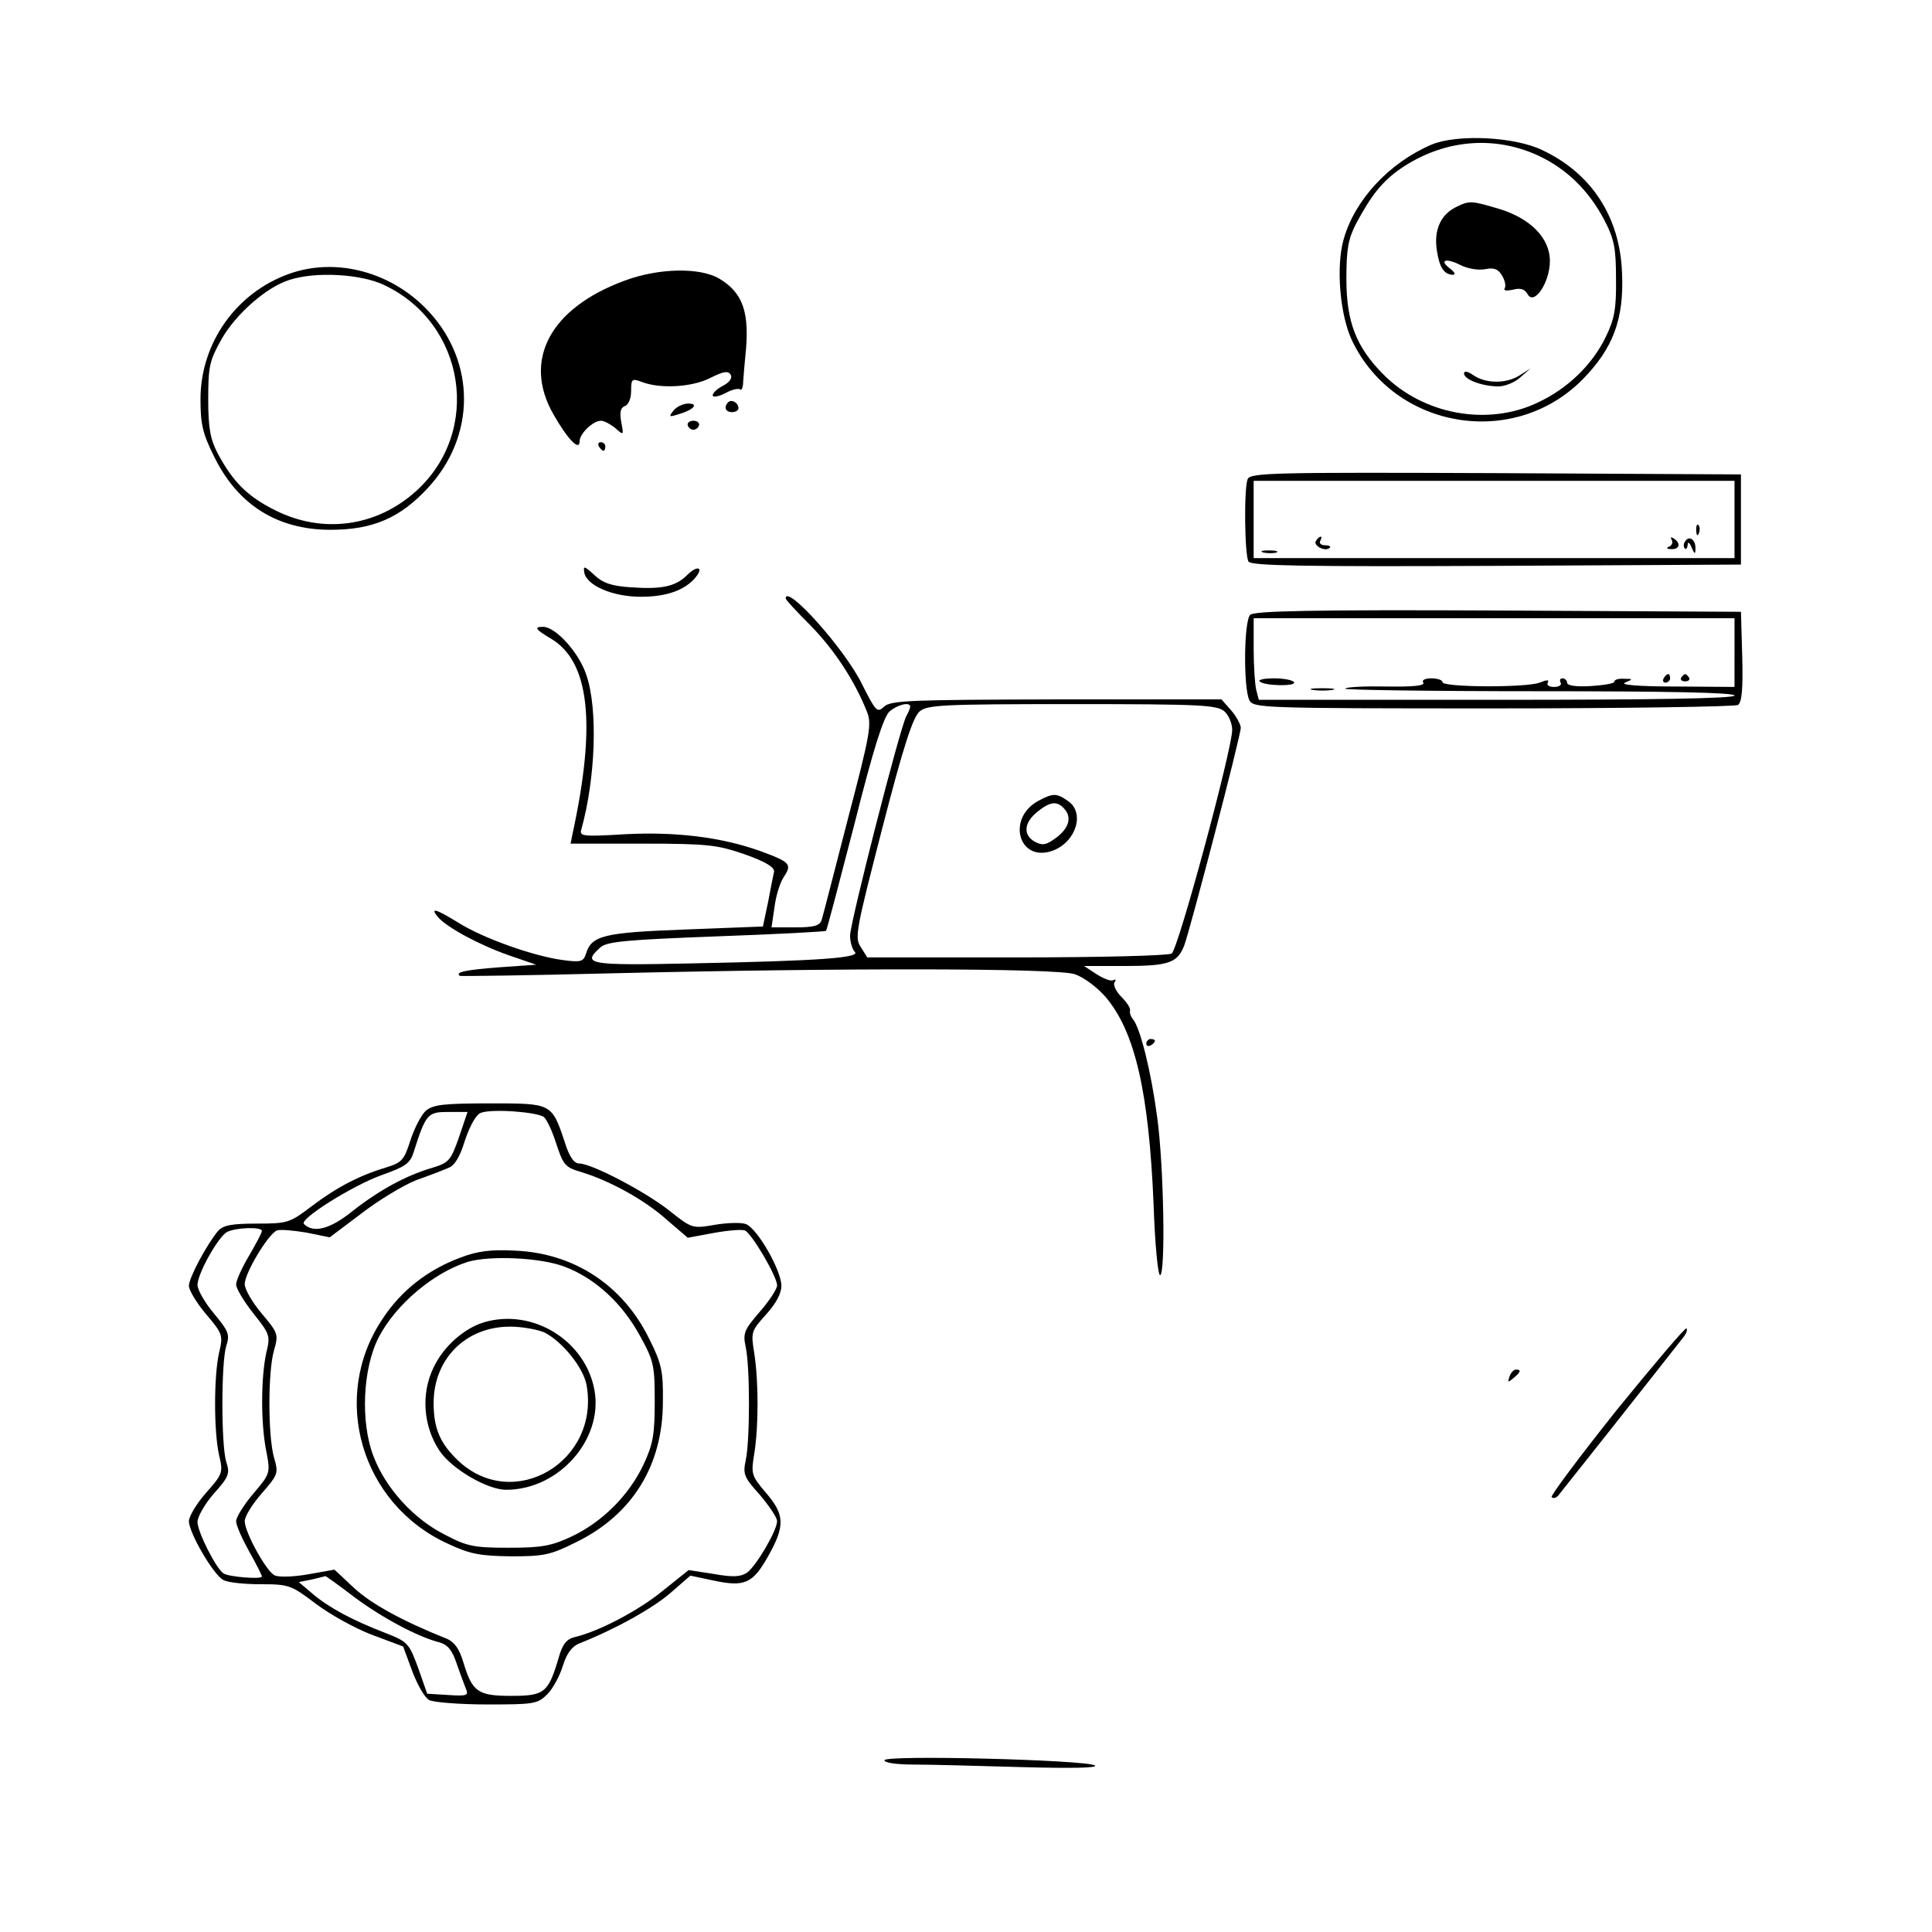 <?xml version="1.0" standalone="no"?>
<!DOCTYPE svg PUBLIC "-//W3C//DTD SVG 20010904//EN"
 "http://www.w3.org/TR/2001/REC-SVG-20010904/DTD/svg10.dtd">
<svg version="1.0" xmlns="http://www.w3.org/2000/svg"
 width="450pt" height="450pt" viewBox="0 0 450 450"
 preserveAspectRatio="xMidYMid meet">

<g transform="translate(0,450) scale(0.1,-0.1)"
fill="#000000" stroke="none">
<path d="M3334 4163 c-98 -42 -178 -128 -204 -219 -19 -64 -9 -180 20 -239 99
-204 374 -251 535 -90 72 73 98 141 93 250 -5 130 -71 231 -185 285 -65 32
-200 38 -259 13z m248 -25 c67 -31 119 -82 155 -151 23 -44 27 -65 27 -137 1
-70 -4 -94 -24 -135 -32 -66 -90 -121 -159 -153 -116 -55 -265 -28 -358 65
-64 64 -87 123 -87 223 0 70 4 93 23 130 35 65 60 97 103 127 98 67 215 79
320 31z"/>
<path d="M3390 4017 c-35 -18 -51 -54 -43 -102 6 -39 17 -55 38 -55 6 1 2 7
-7 14 -27 20 -11 26 23 9 17 -9 43 -13 58 -10 20 4 30 1 39 -14 7 -11 10 -24
7 -30 -4 -6 3 -7 18 -4 18 5 28 2 35 -10 15 -28 52 27 52 77 0 54 -46 100
-120 122 -64 19 -68 19 -100 3z"/>
<path d="M3410 3630 c0 -14 43 -30 80 -30 15 0 38 9 51 21 l24 21 -25 -16
c-31 -20 -79 -20 -108 0 -13 9 -22 11 -22 4z"/>
<path d="M673 3862 c-123 -44 -206 -161 -206 -292 0 -58 5 -80 32 -134 55
-112 147 -170 271 -170 99 0 163 28 228 99 110 120 110 290 2 408 -85 93 -216
129 -327 89z m222 -26 c190 -90 228 -341 74 -480 -92 -83 -217 -100 -327 -45
-65 32 -99 66 -135 133 -17 33 -22 58 -22 126 0 77 3 90 31 140 33 58 104 121
158 138 61 20 167 14 221 -12z"/>
<path d="M1454 3846 c-173 -64 -237 -185 -165 -311 33 -58 61 -87 61 -63 0 18
31 48 50 48 7 0 22 -8 33 -17 20 -18 20 -17 14 14 -4 22 -2 33 8 37 9 3 15 18
15 35 0 29 2 30 26 21 42 -16 117 -12 159 10 30 15 41 17 47 7 4 -7 -2 -17
-17 -25 -14 -7 -25 -17 -25 -23 0 -5 13 -3 29 5 16 9 31 12 35 9 3 -4 7 5 7
18 1 13 3 40 5 59 11 101 -5 147 -59 180 -45 28 -143 26 -223 -4z"/>
<path d="M1696 3563 c-11 -11 -6 -23 9 -23 8 0 15 4 15 9 0 13 -16 22 -24 14z"/>
<path d="M1569 3544 c-12 -15 -11 -16 11 -9 35 10 49 25 23 25 -11 0 -27 -7
-34 -16z"/>
<path d="M1602 3509 c2 -6 8 -10 13 -10 5 0 11 4 13 10 2 6 -4 11 -13 11 -9 0
-15 -5 -13 -11z"/>
<path d="M1395 3460 c3 -5 8 -10 11 -10 2 0 4 5 4 10 0 6 -5 10 -11 10 -5 0
-7 -4 -4 -10z"/>
<path d="M2906 3384 c-9 -23 -7 -177 2 -192 7 -10 129 -12 578 -10 l569 3 0
105 0 105 -571 3 c-515 2 -572 1 -578 -14z m1134 -94 l0 -90 -560 0 -560 0 0
90 0 90 560 0 560 0 0 -90z"/>
<path d="M3951 3264 c0 -11 3 -14 6 -6 3 7 2 16 -1 19 -3 4 -6 -2 -5 -13z"/>
<path d="M3065 3240 c-7 -11 22 -26 32 -16 4 3 -1 6 -11 6 -9 0 -14 5 -11 10
3 6 4 10 1 10 -3 0 -8 -5 -11 -10z"/>
<path d="M3894 3242 c3 -5 0 -13 -6 -15 -8 -3 -6 -6 5 -6 19 -1 23 14 5 25 -6
4 -8 3 -4 -4z"/>
<path d="M3925 3239 c-4 -5 -4 -13 -1 -16 3 -4 6 0 7 8 0 8 4 6 9 -6 7 -16 9
-17 9 -3 1 21 -15 32 -24 17z"/>
<path d="M2943 3213 c9 -2 23 -2 30 0 6 3 -1 5 -18 5 -16 0 -22 -2 -12 -5z"/>
<path d="M1361 3166 c6 -30 66 -56 132 -56 59 0 102 15 127 45 20 24 4 29 -19
6 -27 -27 -59 -34 -131 -29 -46 3 -66 10 -86 29 -23 21 -26 22 -23 5z"/>
<path d="M1830 3106 c0 -3 26 -31 58 -63 54 -55 102 -127 131 -200 12 -29 8
-52 -44 -250 -31 -120 -58 -226 -61 -235 -4 -14 -17 -18 -61 -18 l-56 0 7 47
c3 26 13 58 22 71 19 29 15 34 -56 60 -90 32 -194 45 -313 39 -99 -6 -108 -5
-103 11 33 118 39 280 12 359 -17 53 -72 113 -101 113 -22 0 -18 -6 19 -28 89
-53 105 -198 50 -452 l-5 -25 168 0 c153 0 174 -3 238 -25 48 -17 69 -30 68
-40 -2 -8 -8 -40 -14 -71 l-12 -57 -181 -7 c-190 -7 -218 -14 -231 -56 -6 -19
-12 -21 -55 -15 -67 9 -183 50 -241 86 -55 34 -68 37 -49 14 21 -24 94 -64
165 -89 l64 -22 -86 -6 c-77 -6 -104 -11 -92 -20 2 -1 162 1 354 6 548 13
1034 12 1078 -2 21 -7 52 -30 72 -53 69 -81 101 -222 112 -485 3 -90 10 -163
15 -163 13 0 9 256 -7 370 -14 105 -39 205 -56 226 -6 7 -8 16 -7 20 2 5 -7
19 -20 32 -12 12 -20 28 -16 34 4 6 3 8 -3 5 -5 -3 -22 3 -39 14 l-29 19 93 0
c104 0 124 7 140 47 14 37 132 489 132 508 0 7 -10 26 -22 40 l-23 26 -384 0
c-338 -1 -386 -2 -402 -17 -16 -15 -19 -11 -51 52 -39 81 -178 236 -178 200z
m290 -252 c0 -3 -4 -13 -9 -22 -15 -27 -131 -482 -131 -511 0 -15 5 -32 11
-38 14 -14 -81 -21 -383 -27 -239 -5 -253 -2 -210 37 15 14 60 18 271 26 139
5 254 11 255 13 2 2 31 113 66 248 45 179 68 250 82 263 19 16 48 23 48 11z
m732 -11 c10 -9 18 -28 18 -43 0 -45 -126 -512 -141 -521 -8 -5 -170 -9 -361
-9 l-348 0 -15 24 c-15 22 -11 40 50 277 49 190 71 258 87 272 18 15 51 17
356 17 298 0 337 -2 354 -17z"/>
<path d="M2419 2635 c-76 -41 -46 -146 34 -116 54 21 74 88 35 115 -27 19 -35
19 -69 1z m61 -20 c17 -20 9 -45 -21 -67 -22 -16 -30 -18 -48 -9 -29 16 -26
45 5 70 31 25 47 26 64 6z"/>
<path d="M2912 3068 c-15 -15 -16 -171 -2 -199 10 -18 27 -19 568 -19 306 0
563 4 570 8 9 6 12 36 10 113 l-3 104 -565 3 c-432 2 -569 -1 -578 -10z m1128
-88 l0 -80 -137 1 c-87 0 -131 4 -118 9 19 8 19 9 -2 9 -13 1 -23 -2 -23 -7 0
-4 -25 -8 -55 -10 -33 -2 -55 1 -55 8 0 5 -5 10 -11 10 -5 0 -7 -4 -4 -10 3
-5 -3 -10 -15 -10 -12 0 -18 4 -15 10 4 7 -2 7 -19 0 -32 -12 -226 -11 -226 1
0 5 -12 9 -26 9 -15 0 -23 -4 -19 -10 5 -7 -23 -10 -85 -9 -50 1 -94 -1 -97
-5 -4 -3 199 -6 450 -6 298 0 457 -3 457 -10 0 -7 -191 -10 -554 -10 l-554 0
-6 23 c-3 12 -6 55 -6 95 l0 72 560 0 560 0 0 -80z"/>
<path d="M3875 2920 c-3 -5 -1 -10 4 -10 6 0 11 5 11 10 0 6 -2 10 -4 10 -3 0
-8 -4 -11 -10z"/>
<path d="M3916 2922 c-3 -5 1 -9 9 -9 8 0 12 4 9 9 -3 4 -7 8 -9 8 -2 0 -6 -4
-9 -8z"/>
<path d="M2934 2913 c10 -11 87 -12 80 -2 -3 5 -24 9 -46 9 -23 0 -38 -3 -34
-7z"/>
<path d="M3058 2893 c12 -2 32 -2 45 0 12 2 2 4 -23 4 -25 0 -35 -2 -22 -4z"/>
<path d="M2670 2069 c0 -5 5 -7 10 -4 6 3 10 8 10 11 0 2 -4 4 -10 4 -5 0 -10
-5 -10 -11z"/>
<path d="M992 1913 c-11 -10 -27 -41 -36 -69 -15 -47 -20 -52 -59 -64 -60 -18
-114 -46 -173 -91 -49 -37 -54 -39 -126 -39 -59 0 -78 -4 -90 -17 -26 -31 -68
-109 -68 -128 0 -10 18 -40 40 -66 39 -46 40 -49 30 -91 -12 -55 -12 -181 0
-236 10 -42 9 -45 -30 -89 -22 -25 -40 -55 -40 -66 0 -27 57 -125 80 -137 10
-6 49 -10 87 -10 66 0 71 -2 128 -45 33 -25 92 -58 132 -73 l72 -27 21 -57
c12 -32 29 -62 40 -68 10 -5 71 -10 135 -10 109 0 117 1 140 24 13 13 29 43
36 66 9 29 21 45 38 52 86 34 173 83 213 118 l46 40 52 -11 c74 -16 93 -8 129
56 40 71 39 97 -5 148 -34 40 -35 44 -27 92 10 64 10 166 0 232 -8 50 -8 52
27 91 23 25 36 49 36 67 0 36 -56 134 -83 144 -11 4 -44 3 -73 -2 -52 -9 -53
-8 -106 34 -56 44 -180 109 -209 109 -12 0 -23 16 -33 48 -31 93 -30 92 -175
92 -108 0 -132 -3 -149 -17z m275 -15 c7 -6 20 -34 29 -63 16 -48 20 -54 58
-65 66 -20 148 -65 199 -111 l49 -42 59 11 c33 6 66 9 74 6 16 -7 75 -107 75
-128 0 -8 -18 -36 -40 -61 -37 -43 -40 -50 -33 -83 10 -47 10 -216 0 -263 -7
-33 -4 -40 33 -81 22 -26 40 -53 40 -61 0 -22 -49 -105 -70 -120 -15 -10 -33
-11 -78 -3 l-58 9 -60 -48 c-56 -46 -149 -95 -205 -108 -20 -5 -29 -17 -38
-49 -24 -81 -33 -88 -110 -88 -78 0 -91 9 -112 79 -9 30 -20 46 -38 54 -101
40 -176 81 -216 118 l-46 43 -62 -11 c-34 -6 -69 -7 -78 -2 -19 10 -69 100
-69 126 0 11 18 40 40 65 38 44 39 46 28 84 -14 51 -14 199 0 248 11 38 10 41
-28 86 -22 26 -40 57 -40 69 0 26 55 117 75 125 8 3 39 0 69 -5 l54 -11 73 55
c40 31 98 66 128 78 31 11 65 24 76 29 14 5 27 27 38 64 12 35 26 60 37 64 26
10 132 2 147 -10z m-198 -47 c-19 -54 -23 -59 -62 -71 -62 -18 -125 -53 -186
-101 -52 -42 -91 -52 -113 -30 -12 11 112 89 181 114 54 19 66 27 74 52 29 91
33 95 81 95 l45 0 -20 -59z m-459 -218 c0 -5 -14 -30 -30 -58 -16 -27 -30 -57
-30 -67 0 -9 18 -39 40 -67 39 -49 40 -52 30 -93 -12 -56 -13 -161 0 -227 10
-52 10 -53 -30 -100 -22 -26 -40 -55 -40 -64 0 -10 14 -41 30 -70 17 -30 30
-56 30 -59 0 -7 -77 -1 -89 7 -17 10 -61 97 -61 120 0 12 17 42 38 66 35 39
38 47 29 74 -12 39 -12 231 0 270 9 27 5 35 -29 76 -21 25 -38 55 -38 66 0 26
47 110 68 123 20 11 82 13 82 3z m214 -852 c64 -48 148 -93 198 -106 20 -5 31
-18 41 -48 8 -23 18 -50 22 -60 7 -16 3 -18 -41 -15 l-49 3 -21 60 c-21 57
-24 61 -75 81 -78 30 -132 59 -170 91 l-33 28 30 6 c16 4 30 7 32 8 1 0 31
-21 66 -48z"/>
<path d="M1073 1571 c-76 -28 -139 -77 -182 -143 -123 -183 -50 -432 153 -524
51 -24 75 -28 146 -29 77 0 92 3 152 33 131 64 202 179 202 327 1 71 -3 89
-32 147 -61 124 -174 199 -312 205 -56 3 -88 -1 -127 -16z m241 -21 c72 -27
135 -85 177 -162 32 -58 34 -69 34 -153 0 -76 -4 -99 -26 -146 -34 -72 -96
-134 -168 -168 -47 -22 -70 -26 -146 -26 -80 0 -97 3 -148 30 -74 37 -139 109
-167 183 -31 80 -25 205 12 277 40 77 128 151 208 176 52 15 168 10 224 -11z"/>
<path d="M1127 1420 c-46 -14 -94 -56 -117 -105 -30 -61 -24 -137 13 -193 28
-43 112 -92 156 -92 122 0 225 116 206 230 -20 117 -144 194 -258 160z m142
-24 c42 -22 89 -81 97 -121 33 -179 -170 -299 -299 -177 -42 40 -57 75 -57
134 0 103 75 178 178 178 29 0 66 -7 81 -14z"/>
<path d="M3765 1215 c-86 -108 -154 -199 -151 -202 4 -4 10 -2 15 3 6 7 211
266 294 372 5 7 8 15 5 18 -3 2 -76 -84 -163 -191z"/>
<path d="M3516 1294 c-5 -14 -4 -15 9 -4 17 14 19 20 6 20 -5 0 -12 -7 -15
-16z"/>
<path d="M2060 400 c0 -6 29 -10 68 -10 38 0 152 -3 253 -6 115 -3 178 -2 169
4 -21 13 -490 25 -490 12z"/>
</g>
</svg>
